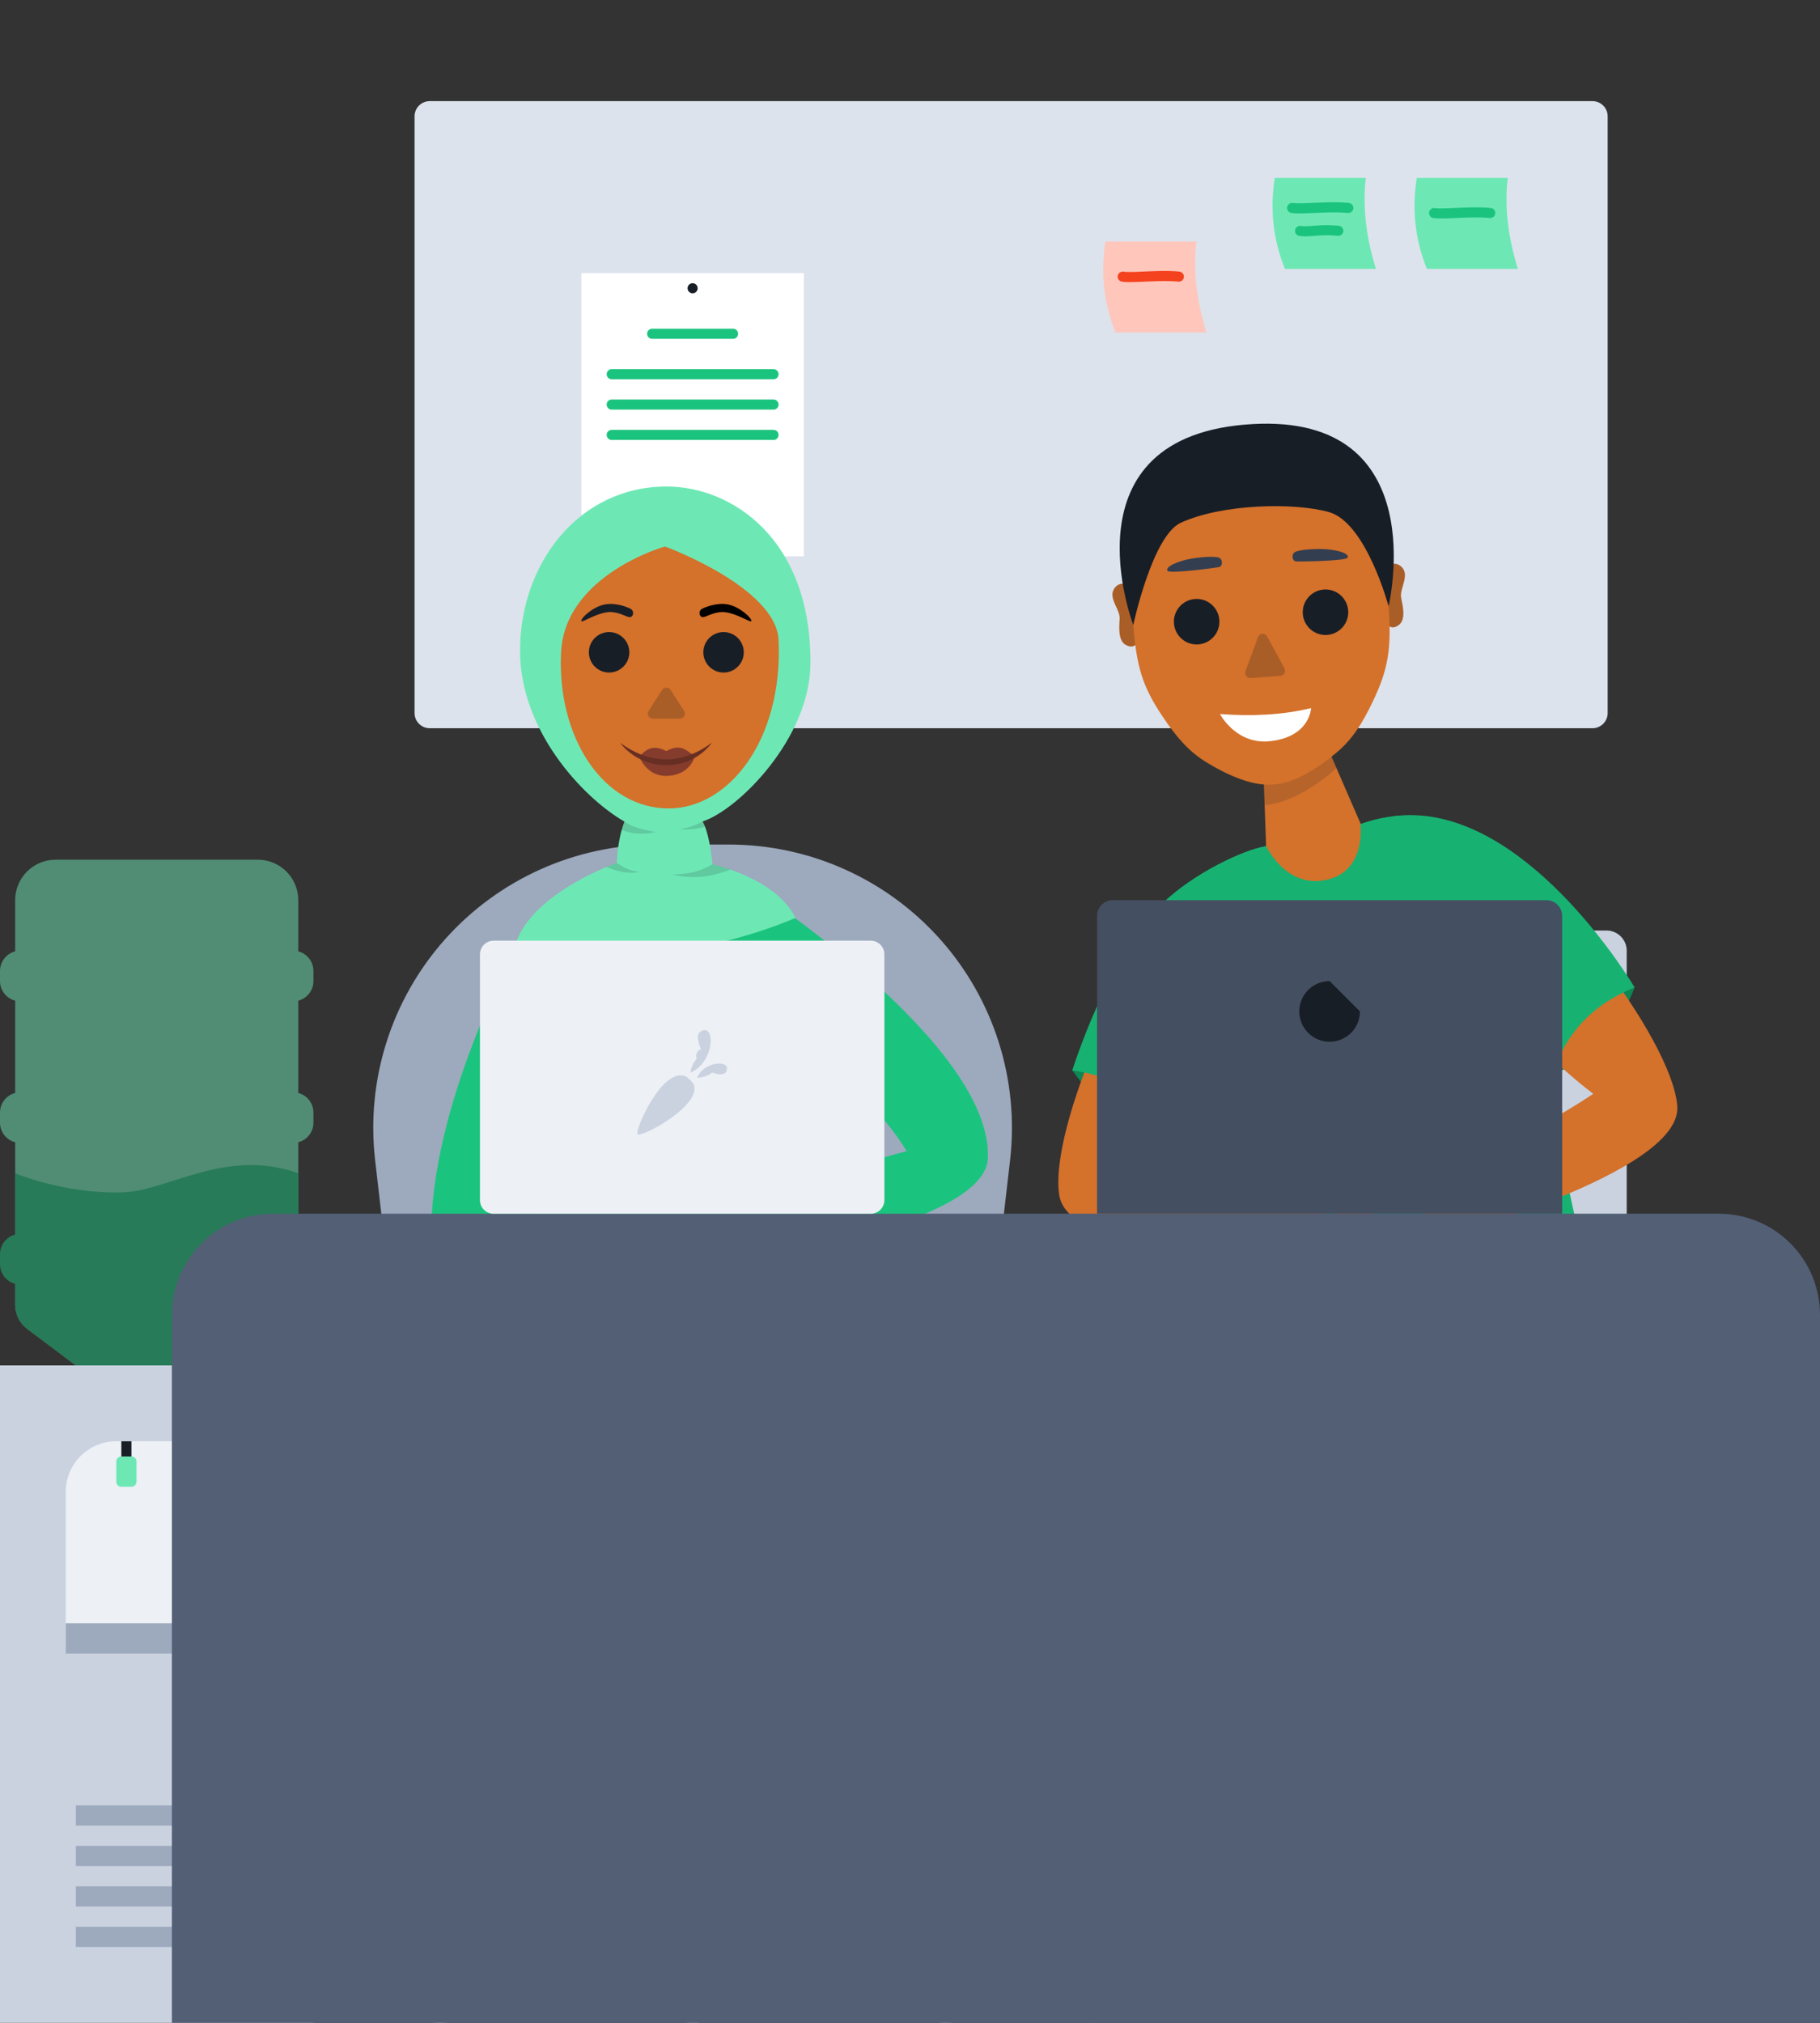 <?xml version="1.0" encoding="UTF-8" standalone="no"?><!DOCTYPE svg PUBLIC "-//W3C//DTD SVG 1.1//EN" "http://www.w3.org/Graphics/SVG/1.1/DTD/svg11.dtd"><svg width="100%" height="100%" viewBox="0 0 360 400" version="1.1" xmlns="http://www.w3.org/2000/svg" xmlns:xlink="http://www.w3.org/1999/xlink" xml:space="preserve" style="fill-rule:evenodd;clip-rule:evenodd;stroke-linejoin:round;stroke-miterlimit:1.414;"><rect x="0" y="0" width="360" height="400" fill="#333333" stroke="none"/><rect id="company-internal" x="0" y="0" width="360" height="400" style="fill:none;"/><clipPath id="_clip1"><rect x="0" y="0" width="360" height="400"/></clipPath><g clip-path="url(#_clip1)"><g id="board"><path d="M318,23c0,-1.656 -1.344,-3 -3,-3l-230,0c-1.656,0 -3,1.344 -3,3l0,118c0,1.656 1.344,3 3,3l230,0c1.656,0 3,-1.344 3,-3l0,-118Z" style="fill:#dde3ed;"/><g><rect x="115" y="54" width="44" height="56" style="fill:#fff;"/><circle cx="137" cy="57" r="1" style="fill:#181e26;"/><path d="M153.112,85.006l0.11,0.019l0.108,0.031l0.104,0.043l0.098,0.054l0.091,0.065l0.084,0.075l0.075,0.084l0.065,0.091l0.054,0.098l0.043,0.104l0.031,0.107l0.019,0.111l0.006,0.112l-0.006,0.112l-0.019,0.111l-0.031,0.107l-0.043,0.104l-0.054,0.098l-0.065,0.091l-0.075,0.084l-0.084,0.075l-0.091,0.065l-0.098,0.054l-0.104,0.043l-0.108,0.031l-0.11,0.019l-0.112,0.006l-32,0l-0.112,-0.006l-0.111,-0.019l-0.107,-0.031l-0.104,-0.043l-0.098,-0.054l-0.092,-0.065l-0.083,-0.075l-0.075,-0.084l-0.065,-0.091l-0.054,-0.098l-0.043,-0.104l-0.031,-0.107l-0.019,-0.111l-0.006,-0.112l0.006,-0.112l0.019,-0.111l0.031,-0.107l0.043,-0.104l0.054,-0.098l0.065,-0.091l0.075,-0.084l0.083,-0.075l0.092,-0.065l0.098,-0.054l0.104,-0.043l0.107,-0.031l0.111,-0.019l0.112,-0.006l32,0l0.112,0.006Z" style="fill:#1bc47e;"/><path d="M153.112,79.006l0.11,0.019l0.108,0.031l0.104,0.043l0.098,0.054l0.091,0.065l0.084,0.075l0.075,0.084l0.065,0.091l0.054,0.098l0.043,0.104l0.031,0.107l0.019,0.111l0.006,0.112l-0.006,0.112l-0.019,0.111l-0.031,0.107l-0.043,0.104l-0.054,0.098l-0.065,0.091l-0.075,0.084l-0.084,0.075l-0.091,0.065l-0.098,0.054l-0.104,0.043l-0.108,0.031l-0.11,0.019l-0.112,0.006l-32,0l-0.112,-0.006l-0.111,-0.019l-0.107,-0.031l-0.104,-0.043l-0.098,-0.054l-0.092,-0.065l-0.083,-0.075l-0.075,-0.084l-0.065,-0.091l-0.054,-0.098l-0.043,-0.104l-0.031,-0.107l-0.019,-0.111l-0.006,-0.112l0.006,-0.112l0.019,-0.111l0.031,-0.107l0.043,-0.104l0.054,-0.098l0.065,-0.091l0.075,-0.084l0.083,-0.075l0.092,-0.065l0.098,-0.054l0.104,-0.043l0.107,-0.031l0.111,-0.019l0.112,-0.006l32,0l0.112,0.006Z" style="fill:#1bc47e;"/><path d="M153.112,73.006l0.11,0.019l0.108,0.031l0.104,0.043l0.098,0.054l0.091,0.065l0.084,0.075l0.075,0.084l0.065,0.091l0.054,0.098l0.043,0.104l0.031,0.107l0.019,0.111l0.006,0.112l-0.006,0.112l-0.019,0.111l-0.031,0.107l-0.043,0.104l-0.054,0.098l-0.065,0.091l-0.075,0.084l-0.084,0.075l-0.091,0.065l-0.098,0.054l-0.104,0.043l-0.108,0.031l-0.11,0.019l-0.112,0.006l-32,0l-0.112,-0.006l-0.111,-0.019l-0.107,-0.031l-0.104,-0.043l-0.098,-0.054l-0.092,-0.065l-0.083,-0.075l-0.075,-0.084l-0.065,-0.091l-0.054,-0.098l-0.043,-0.104l-0.031,-0.107l-0.019,-0.111l-0.006,-0.112l0.006,-0.112l0.019,-0.111l0.031,-0.107l0.043,-0.104l0.054,-0.098l0.065,-0.091l0.075,-0.084l0.083,-0.075l0.092,-0.065l0.098,-0.054l0.104,-0.043l0.107,-0.031l0.111,-0.019l0.112,-0.006l32,0l0.112,0.006Z" style="fill:#1bc47e;"/><path d="M145.078,65.003l0.078,0.009l0.077,0.016l0.076,0.021l0.074,0.027l0.071,0.033l0.068,0.038l0.066,0.044l0.061,0.049l0.058,0.053l0.053,0.058l0.049,0.061l0.044,0.065l0.038,0.069l0.033,0.071l0.027,0.074l0.021,0.076l0.016,0.077l0.009,0.078l0.003,0.078l-0.003,0.078l-0.009,0.078l-0.016,0.077l-0.021,0.076l-0.027,0.074l-0.033,0.071l-0.038,0.068l-0.044,0.066l-0.049,0.061l-0.053,0.058l-0.058,0.053l-0.061,0.049l-0.066,0.044l-0.068,0.038l-0.071,0.033l-0.074,0.027l-0.076,0.021l-0.077,0.016l-0.078,0.009l-0.078,0.003l-16,0l-0.079,-0.003l-0.078,-0.009l-0.077,-0.016l-0.075,-0.021l-0.074,-0.027l-0.071,-0.033l-0.069,-0.038l-0.065,-0.044l-0.062,-0.049l-0.057,-0.053l-0.053,-0.058l-0.049,-0.061l-0.044,-0.066l-0.038,-0.068l-0.033,-0.071l-0.027,-0.074l-0.021,-0.076l-0.016,-0.077l-0.009,-0.078l-0.003,-0.078l0.003,-0.078l0.009,-0.078l0.016,-0.077l0.021,-0.076l0.027,-0.074l0.033,-0.071l0.038,-0.069l0.044,-0.065l0.049,-0.061l0.053,-0.058l0.057,-0.053l0.062,-0.049l0.065,-0.044l0.069,-0.038l0.071,-0.033l0.074,-0.027l0.075,-0.021l0.077,-0.016l0.078,-0.009l0.079,-0.003l16,0l0.078,0.003Z" style="fill:#1bc47e;"/></g><g><path d="M298.237,35.172l-18,0c-0.991,6.261 -0.331,12.262 2,18l18,0c-1.885,-6.089 -2.682,-12.099 -2,-18Z" style="fill:#6de8b5;"/><path d="M292.128,41l0.203,0.001l0.203,0.002l0.202,0.003l0.201,0.004l0.2,0.006l0.199,0.007l0.197,0.007l0.196,0.01l0.195,0.01l0.193,0.013l0.192,0.013l0.19,0.015l0.188,0.017l0.181,0.018l0.065,0.009l0.064,0.012l0.063,0.017l0.062,0.022l0.06,0.025l0.059,0.029l0.057,0.032l0.054,0.037l0.052,0.04l0.049,0.043l0.046,0.046l0.043,0.049l0.04,0.052l0.037,0.055l0.032,0.056l0.029,0.059l0.025,0.061l0.021,0.062l0.017,0.063l0.013,0.064l0.008,0.065l0.004,0.065l0,0.066l-0.004,0.065l-0.009,0.065l-0.012,0.064l-0.017,0.063l-0.022,0.062l-0.025,0.061l-0.029,0.058l-0.032,0.057l-0.037,0.054l-0.04,0.052l-0.043,0.049l-0.046,0.047l-0.049,0.043l-0.052,0.039l-0.055,0.037l-0.056,0.032l-0.059,0.029l-0.061,0.025l-0.062,0.021l-0.063,0.017l-0.064,0.013l-0.065,0.008l-0.065,0.005l-0.066,0l-0.065,-0.005l-0.171,-0.017l-0.169,-0.015l-0.171,-0.014l-0.175,-0.012l-0.177,-0.011l-0.18,-0.01l-0.181,-0.008l-0.184,-0.008l-0.186,-0.006l-0.188,-0.005l-0.19,-0.004l-0.191,-0.003l-0.192,-0.002l-0.194,-0.001l-0.195,-0.001l-0.196,0.001l-0.197,0.001l-0.197,0.003l-0.397,0.006l-0.399,0.009l-0.399,0.012l-0.398,0.013l-0.396,0.014l-0.394,0.016l-0.391,0.016l-0.766,0.033l-0.739,0.031l-0.358,0.014l-0.348,0.012l-0.338,0.011l-0.328,0.007l-0.314,0.005l-0.155,0.002l-0.15,0l-0.148,0l-0.143,-0.002l-0.141,-0.002l-0.138,-0.004l-0.134,-0.004l-0.13,-0.006l-0.128,-0.008l-0.124,-0.009l-0.122,-0.011l-0.119,-0.012l-0.116,-0.015l-0.101,-0.015l-0.064,-0.011l-0.064,-0.016l-0.062,-0.02l-0.061,-0.024l-0.059,-0.028l-0.057,-0.032l-0.055,-0.035l-0.053,-0.039l-0.05,-0.043l-0.047,-0.045l-0.044,-0.049l-0.04,-0.051l-0.038,-0.054l-0.033,-0.056l-0.03,-0.058l-0.026,-0.06l-0.022,-0.062l-0.018,-0.063l-0.014,-0.064l-0.01,-0.064l-0.005,-0.066l-0.001,-0.065l0.003,-0.065l0.007,-0.065l0.012,-0.065l0.016,-0.063l0.02,-0.063l0.024,-0.06l0.028,-0.06l0.032,-0.057l0.035,-0.055l0.039,-0.052l0.043,-0.05l0.045,-0.047l0.049,-0.044l0.051,-0.041l0.054,-0.037l0.056,-0.034l0.058,-0.03l0.06,-0.026l0.062,-0.022l0.062,-0.018l0.064,-0.014l0.065,-0.009l0.065,-0.006l0.066,-0.001l0.065,0.004l0.065,0.007l0.079,0.012l0.075,0.009l0.081,0.009l0.089,0.007l0.096,0.007l0.101,0.006l0.109,0.005l0.114,0.004l0.119,0.004l0.124,0.002l0.129,0.001l0.135,0l0.138,0l0.142,-0.001l0.299,-0.005l0.313,-0.008l0.327,-0.01l0.34,-0.012l0.352,-0.013l0.734,-0.031l0.767,-0.033l0.394,-0.017l0.399,-0.015l0.403,-0.015l0.406,-0.013l0.409,-0.012l0.41,-0.009l0.41,-0.007l0.205,-0.002l0.205,-0.002l0.205,-0.001l0.204,0.001Z" style="fill:#1bc47e;"/></g><g><path d="M236.647,47.751l-18,0c-0.991,6.262 -0.331,12.263 2,18l18,0c-1.885,-6.089 -2.681,-12.098 -2,-18Z" style="fill:#ffc7bc;"/><path d="M230.538,53.579l0.203,0.001l0.203,0.002l0.202,0.004l0.201,0.004l0.2,0.005l0.199,0.007l0.198,0.008l0.196,0.009l0.195,0.011l0.193,0.012l0.191,0.014l0.19,0.015l0.188,0.017l0.181,0.018l0.065,0.008l0.064,0.013l0.063,0.017l0.062,0.021l0.061,0.025l0.058,0.029l0.057,0.033l0.054,0.036l0.052,0.04l0.049,0.043l0.047,0.047l0.043,0.049l0.039,0.052l0.037,0.054l0.032,0.057l0.029,0.059l0.025,0.06l0.021,0.062l0.017,0.064l0.013,0.064l0.008,0.065l0.005,0.065l0,0.065l-0.005,0.066l-0.008,0.065l-0.013,0.064l-0.017,0.063l-0.021,0.062l-0.025,0.06l-0.029,0.059l-0.033,0.057l-0.037,0.054l-0.039,0.052l-0.044,0.049l-0.046,0.046l-0.049,0.043l-0.052,0.04l-0.055,0.036l-0.056,0.033l-0.059,0.029l-0.06,0.025l-0.062,0.021l-0.064,0.017l-0.064,0.013l-0.065,0.008l-0.065,0.004l-0.065,0l-0.066,-0.004l-0.171,-0.017l-0.168,-0.015l-0.172,-0.014l-0.175,-0.012l-0.176,-0.011l-0.181,-0.01l-0.181,-0.009l-0.184,-0.007l-0.186,-0.007l-0.188,-0.005l-0.19,-0.004l-0.191,-0.003l-0.192,-0.002l-0.194,-0.001l-0.195,0l-0.196,0l-0.197,0.002l-0.197,0.002l-0.397,0.007l-0.398,0.009l-0.399,0.011l-0.399,0.013l-0.396,0.015l-0.394,0.015l-0.391,0.016l-0.766,0.033l-0.738,0.032l-0.358,0.014l-0.349,0.012l-0.338,0.01l-0.327,0.008l-0.315,0.005l-0.155,0.001l-0.15,0.001l-0.147,-0.001l-0.144,-0.001l-0.141,-0.002l-0.137,-0.004l-0.135,-0.005l-0.13,-0.006l-0.127,-0.007l-0.125,-0.009l-0.122,-0.011l-0.118,-0.013l-0.117,-0.014l-0.101,-0.015l-0.064,-0.012l-0.064,-0.016l-0.062,-0.02l-0.061,-0.024l-0.059,-0.028l-0.057,-0.031l-0.055,-0.036l-0.053,-0.039l-0.05,-0.042l-0.047,-0.046l-0.044,-0.048l-0.04,-0.051l-0.037,-0.054l-0.034,-0.056l-0.03,-0.059l-0.026,-0.06l-0.022,-0.061l-0.018,-0.063l-0.014,-0.064l-0.01,-0.065l-0.005,-0.065l-0.001,-0.065l0.003,-0.066l0.008,-0.065l0.011,-0.064l0.016,-0.064l0.02,-0.062l0.024,-0.061l0.028,-0.059l0.032,-0.057l0.036,-0.055l0.038,-0.053l0.043,-0.05l0.045,-0.047l0.049,-0.044l0.051,-0.04l0.054,-0.038l0.056,-0.033l0.058,-0.03l0.06,-0.026l0.062,-0.022l0.063,-0.018l0.064,-0.014l0.064,-0.01l0.066,-0.005l0.065,-0.001l0.065,0.003l0.065,0.008l0.079,0.011l0.075,0.009l0.082,0.009l0.088,0.008l0.095,0.007l0.103,0.006l0.108,0.005l0.114,0.004l0.119,0.003l0.124,0.002l0.129,0.001l0.135,0.001l0.138,-0.001l0.142,-0.001l0.299,-0.005l0.313,-0.007l0.328,-0.01l0.34,-0.012l0.351,-0.014l0.734,-0.031l0.767,-0.033l0.394,-0.016l0.399,-0.016l0.403,-0.015l0.406,-0.013l0.409,-0.011l0.41,-0.01l0.41,-0.007l0.206,-0.002l0.205,-0.001l0.204,-0.001l0.204,0Z" style="fill:#f4421e;"/></g><g><path d="M270.16,35.172l-18,0c-0.99,6.261 -0.33,12.262 2,18l18,0c-1.884,-6.089 -2.681,-12.099 -2,-18Z" style="fill:#6de8b5;"/><path d="M264.052,40l0.203,0.001l0.203,0.002l0.202,0.003l0.2,0.004l0.201,0.006l0.198,0.007l0.198,0.007l0.196,0.01l0.195,0.01l0.193,0.013l0.191,0.013l0.191,0.015l0.188,0.017l0.18,0.018l0.065,0.009l0.064,0.012l0.064,0.017l0.062,0.022l0.06,0.025l0.059,0.029l0.056,0.032l0.055,0.037l0.052,0.04l0.049,0.043l0.046,0.046l0.043,0.049l0.04,0.052l0.036,0.055l0.033,0.057l0.029,0.058l0.025,0.061l0.021,0.062l0.017,0.063l0.012,0.064l0.009,0.065l0.004,0.065l0,0.066l-0.004,0.065l-0.009,0.065l-0.013,0.064l-0.017,0.063l-0.021,0.062l-0.025,0.061l-0.029,0.058l-0.033,0.057l-0.036,0.054l-0.04,0.052l-0.043,0.049l-0.047,0.047l-0.049,0.043l-0.052,0.039l-0.054,0.037l-0.057,0.032l-0.059,0.029l-0.06,0.025l-0.062,0.021l-0.063,0.017l-0.064,0.013l-0.065,0.008l-0.066,0.005l-0.065,0l-0.065,-0.005l-0.172,-0.017l-0.168,-0.015l-0.171,-0.014l-0.175,-0.012l-0.177,-0.011l-0.18,-0.01l-0.181,-0.008l-0.185,-0.008l-0.185,-0.006l-0.188,-0.005l-0.19,-0.004l-0.191,-0.003l-0.193,-0.002l-0.193,-0.001l-0.195,-0.001l-0.196,0.001l-0.197,0.001l-0.197,0.003l-0.398,0.006l-0.398,0.009l-0.399,0.012l-0.398,0.013l-0.397,0.014l-0.394,0.016l-0.389,0.016l-0.767,0.033l-0.739,0.031l-0.358,0.014l-0.348,0.012l-0.339,0.011l-0.327,0.008l-0.315,0.004l-0.154,0.002l-0.151,0l-0.147,0l-0.143,-0.002l-0.141,-0.002l-0.138,-0.004l-0.133,-0.004l-0.131,-0.006l-0.129,-0.008l-0.124,-0.009l-0.121,-0.011l-0.119,-0.012l-0.116,-0.015l-0.101,-0.015l-0.065,-0.011l-0.063,-0.016l-0.063,-0.02l-0.06,-0.024l-0.06,-0.028l-0.057,-0.032l-0.055,-0.035l-0.052,-0.039l-0.05,-0.043l-0.047,-0.045l-0.044,-0.049l-0.041,-0.051l-0.037,-0.054l-0.034,-0.056l-0.03,-0.058l-0.026,-0.06l-0.022,-0.062l-0.018,-0.063l-0.014,-0.064l-0.009,-0.064l-0.006,-0.066l-0.001,-0.065l0.004,-0.065l0.007,-0.065l0.012,-0.065l0.016,-0.063l0.02,-0.063l0.024,-0.06l0.028,-0.06l0.031,-0.057l0.036,-0.055l0.039,-0.052l0.042,-0.05l0.046,-0.047l0.048,-0.044l0.051,-0.041l0.054,-0.037l0.056,-0.034l0.058,-0.03l0.061,-0.026l0.061,-0.022l0.063,-0.018l0.064,-0.014l0.065,-0.009l0.065,-0.006l0.065,-0.001l0.066,0.004l0.065,0.007l0.078,0.012l0.075,0.009l0.081,0.009l0.09,0.007l0.095,0.007l0.102,0.006l0.109,0.005l0.114,0.004l0.118,0.004l0.125,0.002l0.129,0.001l0.134,0l0.138,0l0.142,-0.001l0.3,-0.005l0.313,-0.008l0.327,-0.01l0.34,-0.012l0.351,-0.013l0.735,-0.031l0.767,-0.033l0.394,-0.017l0.398,-0.015l0.403,-0.015l0.407,-0.013l0.409,-0.012l0.41,-0.009l0.41,-0.007l0.205,-0.002l0.205,-0.002l0.205,-0.001l0.204,0.001Z" style="fill:#1bc47e;"/><path d="M262.662,44.525l0.152,0.002l0.155,0.003l0.157,0.004l0.159,0.005l0.161,0.007l0.164,0.008l0.166,0.009l0.168,0.01l0.171,0.013l0.174,0.013l0.174,0.015l0.18,0.017l0.177,0.018l0.054,0.007l0.053,0.009l0.053,0.013l0.052,0.016l0.051,0.018l0.05,0.021l0.048,0.024l0.048,0.026l0.045,0.029l0.045,0.031l0.042,0.034l0.041,0.036l0.038,0.038l0.037,0.04l0.034,0.042l0.032,0.044l0.029,0.045l0.027,0.047l0.025,0.048l0.022,0.05l0.019,0.051l0.016,0.051l0.013,0.053l0.011,0.053l0.008,0.053l0.004,0.054l0.002,0.054l-0.001,0.055l-0.004,0.054l-0.007,0.053l-0.01,0.054l-0.012,0.052l-0.016,0.052l-0.018,0.051l-0.021,0.05l-0.024,0.049l-0.026,0.047l-0.029,0.046l-0.031,0.044l-0.034,0.043l-0.036,0.04l-0.038,0.039l-0.04,0.036l-0.042,0.034l-0.044,0.032l-0.045,0.03l-0.047,0.027l-0.048,0.024l-0.05,0.022l-0.051,0.019l-0.051,0.016l-0.053,0.014l-0.053,0.01l-0.054,0.008l-0.053,0.005l-0.055,0.002l-0.054,-0.001l-0.054,-0.004l-0.168,-0.018l-0.164,-0.015l-0.161,-0.014l-0.159,-0.012l-0.155,-0.011l-0.153,-0.009l-0.152,-0.009l-0.149,-0.007l-0.147,-0.006l-0.145,-0.005l-0.142,-0.004l-0.141,-0.003l-0.139,-0.001l-0.137,-0.001l-0.135,0l-0.133,0.001l-0.131,0.001l-0.129,0.003l-0.127,0.003l-0.126,0.004l-0.249,0.009l-0.242,0.012l-0.235,0.013l-0.232,0.015l-0.226,0.016l-0.222,0.016l-0.434,0.035l-0.421,0.032l-0.208,0.015l-0.205,0.013l-0.205,0.011l-0.202,0.009l-0.103,0.004l-0.102,0.002l-0.101,0.002l-0.103,0.001l-0.101,-0.001l-0.101,-0.001l-0.103,-0.002l-0.102,-0.004l-0.102,-0.005l-0.102,-0.006l-0.103,-0.008l-0.103,-0.009l-0.103,-0.011l-0.104,-0.012l-0.102,-0.014l-0.095,-0.015l-0.053,-0.009l-0.053,-0.013l-0.052,-0.015l-0.051,-0.018l-0.05,-0.021l-0.049,-0.023l-0.047,-0.026l-0.046,-0.029l-0.045,-0.031l-0.042,-0.033l-0.041,-0.036l-0.039,-0.038l-0.036,-0.039l-0.035,-0.042l-0.032,-0.044l-0.03,-0.045l-0.027,-0.047l-0.025,-0.048l-0.022,-0.049l-0.019,-0.051l-0.017,-0.052l-0.013,-0.052l-0.011,-0.053l-0.008,-0.054l-0.005,-0.054l-0.003,-0.054l0.001,-0.054l0.004,-0.054l0.007,-0.054l0.009,-0.053l0.012,-0.053l0.016,-0.052l0.018,-0.051l0.021,-0.05l0.023,-0.049l0.026,-0.047l0.029,-0.046l0.031,-0.044l0.033,-0.043l0.036,-0.041l0.037,-0.039l0.04,-0.036l0.042,-0.035l0.044,-0.032l0.045,-0.03l0.047,-0.027l0.048,-0.025l0.049,-0.022l0.051,-0.019l0.052,-0.016l0.052,-0.014l0.053,-0.011l0.054,-0.008l0.053,-0.005l0.055,-0.002l0.054,0l0.054,0.004l0.054,0.007l0.08,0.012l0.073,0.01l0.072,0.008l0.072,0.008l0.074,0.007l0.075,0.005l0.077,0.005l0.076,0.004l0.077,0.002l0.079,0.002l0.082,0.001l0.081,0.001l0.082,-0.001l0.085,-0.002l0.084,-0.002l0.086,-0.002l0.18,-0.008l0.183,-0.01l0.19,-0.012l0.195,-0.014l0.413,-0.032l0.437,-0.035l0.231,-0.017l0.236,-0.017l0.245,-0.016l0.252,-0.014l0.26,-0.012l0.267,-0.01l0.138,-0.004l0.139,-0.004l0.142,-0.003l0.143,-0.001l0.145,-0.001l0.148,0l0.15,0.001Z" style="fill:#1bc47e;"/></g></g><g><path d="M202,299c0,-0.53 -0.211,-1.039 -0.586,-1.414c-0.375,-0.375 -0.884,-0.586 -1.414,-0.586c-15.092,0 -110.908,0 -126,0c-0.53,0 -1.039,0.211 -1.414,0.586c-0.375,0.375 -0.586,0.884 -0.586,1.414c0,1.951 0,5.048 0,8c0,4.418 3.582,8 8,8c23.267,0 90.733,0 114,0c4.418,0 8,-3.582 8,-8c0,-2.952 0,-6.049 0,-8Z" style="fill:#333e50;"/><path d="M199.798,229.419c1.83,-15.865 -3.2,-31.756 -13.825,-43.678c-10.626,-11.923 -25.836,-18.741 -41.806,-18.741c-4.763,0 -9.571,0 -14.334,0c-15.97,0 -31.18,6.818 -41.806,18.741c-10.625,11.922 -15.655,27.813 -13.825,43.678c3.847,33.337 7.798,67.581 7.798,67.581l110,0c0,0 3.951,-34.244 7.798,-67.581Z" style="fill:#9da9bd;"/><circle cx="87" cy="390" r="10" style="fill:#cad2e0;"/><circle cx="187" cy="390" r="10" style="fill:#cad2e0;"/><circle cx="137" cy="390" r="10" style="fill:#cad2e0;"/><rect x="131" y="315" width="12" height="53" style="fill:#9da9bd;"/><path d="M187,371c0,-1.657 -1.343,-3 -3,-3c-14.729,0 -79.271,0 -94,0c-1.657,0 -3,1.343 -3,3c0,3.554 0,9 0,9l100,0c0,0 0,-5.446 0,-9Z" style="fill:#9da9bd;"/></g><g><rect x="219.737" y="295.5" width="10.181" height="3" style="fill:#cad2e0;"/><rect x="319.737" y="295.5" width="10.181" height="3" style="fill:#cad2e0;"/><path d="M321.766,188c0,-2.209 -1.791,-4 -4,-4c-15.381,0 -70.619,0 -86,0c-2.209,0 -4,1.791 -4,4c0,19.538 0,104 0,104l94,0c0,0 0,-84.462 0,-104Z" style="fill:#cad2e0;"/><path d="M315.766,388c0,3.314 -2.686,6 -6,6c-15.309,0 -55.691,0 -71,0c-3.314,0 -6,-2.686 -6,-6c0,-20.426 0,-86 0,-86l6,0c0,0 0,75.405 0,85c0,0.552 0.448,1 1,1c7.965,0 61.034,0 69,0c0.552,0 1,-0.448 1,-1c0,-9.595 0,-85 0,-85l6,0c0,0 0,65.574 0,86Z" style="fill:#cad2e0;"/><path d="M224.766,295c0,-0.796 0.316,-1.559 0.879,-2.121c0.562,-0.563 1.325,-0.879 2.121,-0.879c14.729,0 79.271,0 94,0c0.796,0 1.559,0.316 2.121,0.879c0.563,0.562 0.879,1.325 0.879,2.121c0,1.265 0,2.735 0,4c0,0.796 -0.316,1.559 -0.879,2.121c-0.562,0.563 -1.325,0.879 -2.121,0.879c-14.729,0 -79.271,0 -94,0c-0.796,0 -1.559,-0.316 -2.121,-0.879c-0.563,-0.562 -0.879,-1.325 -0.879,-2.121c0,-1.265 0,-2.735 0,-4Z" style="fill:#525f75;"/><path d="M215.766,274c3.314,0 6,2.686 6,6c0,21.245 0,92.755 0,114c0,3.314 -2.686,6 -6,6c0,0 0,0 0,0c-3.314,0 -6,-2.686 -6,-6c0,-21.245 0,-92.755 0,-114c0,-3.314 2.686,-6 6,-6c0,0 0,0 0,0Z" style="fill:#525f75;"/><path d="M333.766,274c3.314,0 6,2.686 6,6c0,21.245 0,92.755 0,114c0,3.314 -2.686,6 -6,6c0,0 0,0 0,0c-3.314,0 -6,-2.686 -6,-6c0,-21.245 0,-92.755 0,-114c0,-3.314 2.686,-6 6,-6c0,0 0,0 0,0Z" style="fill:#525f75;"/></g><g><g id="bottom"><path d="M305.383,269.244l1,22.695l-63.541,0l1,-22.707l61.541,0.012Z" style="fill:#333e50;"/><g><path d="M268.59,384l-20,0c0,0 0,1 0,2c0,0.53 0.211,1.039 0.586,1.414c0.375,0.375 0.884,0.586 1.414,0.586c3.832,0 12.168,0 16,0c0.53,0 1.039,-0.211 1.414,-0.586c0.375,-0.375 0.586,-0.884 0.586,-1.414c0,-1 0,-2 0,-2Z" style="fill:#edf0f5;"/><path d="M265.59,379l-14,0l-3,5c6.979,1.333 13.61,1.181 20,0l-3,-5Z" style="fill:#20d98c;"/><rect x="251.59" y="371" width="14" height="8" style="fill:#20d98c;"/><path d="M261.954,379.501l0.035,0.003l0.036,0.006l0.034,0.008l0.034,0.011l0.033,0.013l0.033,0.016l0.03,0.018l0.03,0.02l0.028,0.022l0.027,0.024l0.024,0.025l0.023,0.028l0.021,0.029l0.018,0.03l0.017,0.032l0.014,0.033l0.012,0.034l0.009,0.034l0.007,0.035l0.004,0.036l0.002,0.035l-0.001,0.036l-0.003,0.035l-0.006,0.036l-0.009,0.034l-0.01,0.034l-0.014,0.034l-0.015,0.032l-0.018,0.031l-0.02,0.029l-0.022,0.028l-0.024,0.027l-0.026,0.024l-0.027,0.023l-0.029,0.021l-0.031,0.019l-0.031,0.016l-0.033,0.014l-0.09,0.035l-0.095,0.035l-0.096,0.034l-0.096,0.033l-0.097,0.031l-0.099,0.031l-0.099,0.029l-0.1,0.028l-0.101,0.027l-0.101,0.026l-0.102,0.024l-0.104,0.024l-0.104,0.022l-0.104,0.022l-0.106,0.02l-0.106,0.018l-0.106,0.018l-0.107,0.017l-0.107,0.015l-0.109,0.015l-0.108,0.013l-0.11,0.012l-0.11,0.011l-0.109,0.01l-0.111,0.009l-0.111,0.007l-0.111,0.007l-0.112,0.005l-0.112,0.004l-0.112,0.003l-0.112,0.002l-0.113,0.001l-0.113,0l-0.113,-0.002l-0.113,-0.003l-0.113,-0.003l-0.114,-0.005l-0.114,-0.006l-0.113,-0.007l-0.114,-0.009l-0.112,-0.009l-0.114,-0.011l-0.114,-0.011l-0.113,-0.013l-0.113,-0.014l-0.113,-0.015l-0.114,-0.017l-0.113,-0.017l-0.112,-0.019l-0.112,-0.02l-0.112,-0.021l-0.112,-0.022l-0.112,-0.023l-0.111,-0.025l-0.11,-0.025l-0.11,-0.027l-0.111,-0.028l-0.109,-0.03l-0.109,-0.03l-0.108,-0.031l-0.108,-0.033l-0.108,-0.034l-0.107,-0.036l-0.103,-0.035l-0.033,-0.013l-0.033,-0.016l-0.031,-0.017l-0.03,-0.02l-0.028,-0.021l-0.027,-0.024l-0.025,-0.026l-0.023,-0.027l-0.021,-0.029l-0.019,-0.03l-0.017,-0.031l-0.014,-0.033l-0.012,-0.034l-0.01,-0.034l-0.007,-0.035l-0.005,-0.035l-0.002,-0.036l0.001,-0.036l0.003,-0.035l0.005,-0.035l0.008,-0.035l0.01,-0.034l0.013,-0.034l0.015,-0.032l0.018,-0.031l0.02,-0.03l0.021,-0.028l0.024,-0.027l0.025,-0.025l0.028,-0.023l0.029,-0.021l0.03,-0.019l0.031,-0.017l0.033,-0.014l0.034,-0.012l0.034,-0.01l0.035,-0.007l0.035,-0.005l0.036,-0.002l0.036,0l0.035,0.003l0.035,0.006l0.035,0.008l0.034,0.01l0.097,0.034l0.096,0.031l0.095,0.031l0.097,0.029l0.098,0.028l0.098,0.028l0.098,0.026l0.099,0.025l0.1,0.025l0.1,0.023l0.1,0.022l0.102,0.021l0.101,0.02l0.101,0.019l0.103,0.018l0.102,0.017l0.103,0.016l0.103,0.015l0.103,0.014l0.102,0.013l0.104,0.011l0.103,0.011l0.104,0.01l0.103,0.008l0.104,0.008l0.104,0.006l0.103,0.006l0.104,0.004l0.104,0.004l0.103,0.002l0.103,0.002l0.102,0l0.102,-0.001l0.103,-0.002l0.102,-0.002l0.102,-0.004l0.101,-0.005l0.101,-0.006l0.101,-0.007l0.1,-0.008l0.1,-0.009l0.099,-0.01l0.098,-0.01l0.098,-0.012l0.098,-0.013l0.096,-0.014l0.096,-0.015l0.095,-0.016l0.096,-0.017l0.093,-0.018l0.093,-0.019l0.092,-0.019l0.092,-0.021l0.09,-0.022l0.089,-0.023l0.089,-0.023l0.087,-0.025l0.088,-0.025l0.084,-0.027l0.085,-0.027l0.084,-0.029l0.081,-0.029l0.081,-0.03l0.084,-0.032l0.034,-0.012l0.034,-0.009l0.035,-0.007l0.035,-0.004l0.036,-0.002l0.036,0.001Z" style="fill:#0e8754;"/><path d="M261.954,377.501l0.035,0.003l0.036,0.006l0.034,0.008l0.034,0.011l0.033,0.013l0.033,0.016l0.03,0.018l0.03,0.02l0.028,0.022l0.027,0.024l0.024,0.025l0.023,0.028l0.021,0.029l0.018,0.03l0.017,0.032l0.014,0.033l0.012,0.034l0.009,0.034l0.007,0.035l0.004,0.036l0.002,0.035l-0.001,0.036l-0.003,0.035l-0.006,0.036l-0.009,0.034l-0.01,0.034l-0.014,0.034l-0.015,0.032l-0.018,0.031l-0.02,0.029l-0.022,0.028l-0.024,0.027l-0.026,0.024l-0.027,0.023l-0.029,0.021l-0.031,0.019l-0.031,0.016l-0.033,0.014l-0.09,0.035l-0.095,0.035l-0.096,0.034l-0.096,0.033l-0.097,0.031l-0.099,0.031l-0.099,0.029l-0.1,0.028l-0.101,0.027l-0.101,0.026l-0.102,0.025l-0.104,0.023l-0.104,0.022l-0.104,0.022l-0.106,0.02l-0.106,0.018l-0.105,0.018l-0.108,0.017l-0.108,0.015l-0.108,0.015l-0.108,0.013l-0.11,0.012l-0.11,0.011l-0.109,0.01l-0.111,0.009l-0.111,0.007l-0.111,0.007l-0.112,0.005l-0.112,0.004l-0.112,0.003l-0.112,0.002l-0.113,0.001l-0.113,0l-0.113,-0.002l-0.113,-0.003l-0.113,-0.003l-0.114,-0.005l-0.113,-0.006l-0.114,-0.007l-0.114,-0.009l-0.112,-0.009l-0.114,-0.011l-0.114,-0.011l-0.113,-0.013l-0.113,-0.014l-0.113,-0.015l-0.114,-0.017l-0.113,-0.017l-0.112,-0.019l-0.112,-0.02l-0.112,-0.021l-0.112,-0.022l-0.112,-0.023l-0.111,-0.025l-0.11,-0.025l-0.11,-0.027l-0.111,-0.028l-0.109,-0.03l-0.109,-0.03l-0.108,-0.031l-0.108,-0.033l-0.108,-0.034l-0.107,-0.036l-0.103,-0.035l-0.033,-0.013l-0.033,-0.016l-0.031,-0.017l-0.03,-0.02l-0.028,-0.021l-0.027,-0.024l-0.025,-0.026l-0.023,-0.027l-0.021,-0.029l-0.019,-0.03l-0.017,-0.031l-0.014,-0.033l-0.012,-0.034l-0.01,-0.034l-0.007,-0.035l-0.005,-0.035l-0.002,-0.036l0.001,-0.036l0.003,-0.035l0.005,-0.035l0.008,-0.035l0.01,-0.034l0.013,-0.034l0.015,-0.032l0.018,-0.031l0.02,-0.03l0.021,-0.028l0.024,-0.027l0.025,-0.025l0.028,-0.023l0.029,-0.021l0.03,-0.019l0.031,-0.017l0.033,-0.014l0.034,-0.012l0.034,-0.01l0.035,-0.007l0.035,-0.005l0.036,-0.002l0.036,0l0.035,0.003l0.035,0.006l0.035,0.008l0.034,0.01l0.097,0.034l0.096,0.031l0.095,0.031l0.097,0.029l0.098,0.028l0.098,0.028l0.098,0.026l0.099,0.025l0.1,0.025l0.1,0.023l0.1,0.022l0.102,0.021l0.101,0.02l0.101,0.019l0.103,0.018l0.102,0.017l0.103,0.016l0.103,0.015l0.103,0.014l0.102,0.013l0.104,0.011l0.104,0.011l0.103,0.01l0.103,0.008l0.104,0.008l0.103,0.006l0.104,0.006l0.104,0.004l0.104,0.004l0.103,0.002l0.103,0.002l0.102,0l0.102,-0.001l0.103,-0.002l0.102,-0.002l0.102,-0.004l0.101,-0.005l0.101,-0.006l0.101,-0.007l0.1,-0.008l0.1,-0.009l0.099,-0.01l0.098,-0.01l0.098,-0.012l0.098,-0.013l0.096,-0.014l0.096,-0.015l0.095,-0.016l0.096,-0.017l0.093,-0.018l0.093,-0.019l0.093,-0.019l0.091,-0.021l0.089,-0.022l0.09,-0.023l0.089,-0.023l0.087,-0.025l0.088,-0.025l0.084,-0.027l0.085,-0.027l0.084,-0.029l0.081,-0.029l0.081,-0.03l0.084,-0.032l0.034,-0.012l0.034,-0.009l0.035,-0.007l0.035,-0.004l0.036,-0.002l0.036,0.001Z" style="fill:#0e8754;"/><path d="M261.955,375.501l0.035,0.003l0.035,0.006l0.035,0.009l0.034,0.011l0.033,0.013l0.032,0.015l0.031,0.018l0.03,0.02l0.028,0.022l0.026,0.024l0.025,0.026l0.023,0.028l0.02,0.029l0.019,0.03l0.016,0.032l0.014,0.033l0.012,0.034l0.009,0.034l0.007,0.035l0.004,0.036l0.002,0.035l-0.001,0.036l-0.003,0.035l-0.006,0.036l-0.009,0.034l-0.011,0.034l-0.013,0.033l-0.016,0.033l-0.017,0.03l-0.02,0.03l-0.023,0.028l-0.024,0.026l-0.025,0.025l-0.028,0.023l-0.029,0.021l-0.03,0.018l-0.032,0.016l-0.033,0.014l-0.09,0.035l-0.094,0.035l-0.095,0.034l-0.097,0.033l-0.098,0.032l-0.098,0.03l-0.099,0.029l-0.1,0.028l-0.101,0.027l-0.101,0.026l-0.102,0.025l-0.104,0.023l-0.104,0.022l-0.104,0.022l-0.106,0.02l-0.106,0.018l-0.105,0.018l-0.108,0.017l-0.108,0.015l-0.108,0.015l-0.108,0.013l-0.109,0.012l-0.111,0.011l-0.109,0.01l-0.111,0.009l-0.111,0.007l-0.111,0.007l-0.112,0.005l-0.112,0.004l-0.112,0.003l-0.112,0.002l-0.113,0.001l-0.113,0l-0.113,-0.002l-0.113,-0.003l-0.113,-0.003l-0.114,-0.005l-0.113,-0.006l-0.114,-0.007l-0.114,-0.009l-0.112,-0.009l-0.114,-0.011l-0.114,-0.011l-0.113,-0.013l-0.113,-0.014l-0.113,-0.015l-0.114,-0.017l-0.113,-0.017l-0.112,-0.019l-0.112,-0.02l-0.112,-0.021l-0.112,-0.022l-0.112,-0.023l-0.111,-0.025l-0.11,-0.025l-0.11,-0.027l-0.111,-0.028l-0.109,-0.03l-0.109,-0.03l-0.108,-0.031l-0.108,-0.033l-0.108,-0.034l-0.106,-0.036l-0.103,-0.035l-0.034,-0.013l-0.032,-0.015l-0.031,-0.017l-0.03,-0.02l-0.028,-0.022l-0.027,-0.023l-0.025,-0.026l-0.023,-0.027l-0.021,-0.029l-0.019,-0.03l-0.017,-0.032l-0.015,-0.032l-0.012,-0.034l-0.01,-0.034l-0.007,-0.035l-0.005,-0.035l-0.002,-0.036l0.001,-0.036l0.002,-0.035l0.006,-0.036l0.008,-0.034l0.01,-0.034l0.013,-0.034l0.015,-0.032l0.018,-0.031l0.019,-0.03l0.022,-0.028l0.023,-0.027l0.026,-0.025l0.027,-0.023l0.029,-0.021l0.03,-0.019l0.032,-0.017l0.032,-0.015l0.034,-0.012l0.034,-0.01l0.035,-0.007l0.035,-0.005l0.036,-0.002l0.036,0.001l0.035,0.002l0.036,0.006l0.034,0.008l0.035,0.01l0.097,0.034l0.096,0.031l0.095,0.031l0.097,0.029l0.098,0.028l0.098,0.028l0.098,0.026l0.099,0.025l0.1,0.025l0.1,0.023l0.1,0.022l0.102,0.021l0.101,0.02l0.101,0.019l0.103,0.018l0.102,0.017l0.103,0.016l0.103,0.015l0.103,0.014l0.102,0.013l0.104,0.011l0.104,0.011l0.103,0.01l0.103,0.008l0.104,0.008l0.103,0.006l0.104,0.006l0.104,0.004l0.104,0.004l0.103,0.002l0.103,0.002l0.102,0l0.102,-0.001l0.103,-0.002l0.102,-0.002l0.102,-0.004l0.101,-0.005l0.101,-0.006l0.101,-0.007l0.1,-0.008l0.1,-0.009l0.099,-0.01l0.098,-0.01l0.098,-0.012l0.098,-0.013l0.096,-0.014l0.096,-0.015l0.095,-0.016l0.096,-0.017l0.093,-0.018l0.093,-0.019l0.093,-0.019l0.091,-0.021l0.089,-0.022l0.09,-0.023l0.089,-0.023l0.087,-0.025l0.088,-0.025l0.084,-0.027l0.085,-0.027l0.083,-0.028l0.082,-0.03l0.082,-0.03l0.084,-0.032l0.033,-0.012l0.035,-0.009l0.035,-0.007l0.035,-0.004l0.036,-0.002l0.036,0.001Z" style="fill:#0e8754;"/></g><path d="M270.054,289.565c0,-2.424 -1.054,-4.749 -2.929,-6.464c-1.876,-1.714 -4.419,-2.677 -7.071,-2.677c-0.494,0 -2.99,0 -3.484,0c-2.652,0 -5.195,0.963 -7.071,2.677c-1.875,1.715 -2.762,4.046 -2.929,6.464c-1.533,22.291 -0.797,61.161 2.828,86.125l18.86,0c-0.098,-13.506 1.796,-63.23 1.796,-86.125Z" style="fill:#444f61;"/><g><path d="M280.646,384l20,0c0,0 0,1 0,2c0,0.53 -0.21,1.039 -0.585,1.414c-0.375,0.375 -0.884,0.586 -1.415,0.586c-3.832,0 -12.168,0 -16,0c-0.53,0 -1.039,-0.211 -1.414,-0.586c-0.375,-0.375 -0.586,-0.884 -0.586,-1.414c0,-1 0,-2 0,-2Z" style="fill:#edf0f5;"/><path d="M283.646,379l14,0l3,5c-6.978,1.333 -13.609,1.181 -20,0l3,-5Z" style="fill:#20d98c;"/><rect x="283.646" y="371" width="14" height="8" style="fill:#20d98c;"/><path d="M287.354,379.502l0.036,0.004l0.035,0.007l0.034,0.009l0.034,0.012l0.083,0.032l0.081,0.03l0.082,0.029l0.084,0.029l0.085,0.027l0.085,0.027l0.086,0.025l0.087,0.025l0.089,0.023l0.09,0.023l0.09,0.022l0.092,0.021l0.092,0.019l0.093,0.019l0.093,0.018l0.095,0.017l0.095,0.016l0.096,0.015l0.097,0.014l0.097,0.013l0.098,0.012l0.099,0.01l0.099,0.01l0.1,0.009l0.1,0.008l0.1,0.007l0.101,0.006l0.101,0.005l0.103,0.004l0.101,0.002l0.103,0.002l0.102,0.001l0.103,0l0.103,-0.002l0.103,-0.002l0.104,-0.004l0.104,-0.004l0.102,-0.006l0.104,-0.006l0.104,-0.008l0.103,-0.008l0.104,-0.01l0.103,-0.011l0.104,-0.011l0.103,-0.013l0.103,-0.014l0.103,-0.015l0.103,-0.016l0.102,-0.017l0.102,-0.018l0.101,-0.019l0.102,-0.02l0.101,-0.021l0.101,-0.022l0.1,-0.023l0.099,-0.025l0.099,-0.025l0.099,-0.026l0.098,-0.028l0.098,-0.028l0.097,-0.029l0.095,-0.031l0.096,-0.031l0.096,-0.034l0.035,-0.01l0.034,-0.008l0.036,-0.006l0.035,-0.003l0.036,0l0.035,0.002l0.036,0.005l0.035,0.007l0.034,0.01l0.034,0.012l0.032,0.014l0.032,0.017l0.03,0.019l0.029,0.021l0.027,0.023l0.026,0.025l0.023,0.027l0.022,0.028l0.02,0.03l0.017,0.031l0.015,0.032l0.013,0.034l0.011,0.034l0.008,0.035l0.005,0.035l0.003,0.035l0,0.036l-0.002,0.036l-0.004,0.035l-0.008,0.035l-0.009,0.034l-0.012,0.034l-0.015,0.033l-0.017,0.031l-0.018,0.03l-0.022,0.029l-0.023,0.027l-0.025,0.026l-0.026,0.024l-0.029,0.021l-0.029,0.02l-0.032,0.017l-0.032,0.016l-0.033,0.013l-0.104,0.035l-0.107,0.036l-0.107,0.034l-0.108,0.033l-0.108,0.031l-0.11,0.031l-0.109,0.029l-0.11,0.028l-0.11,0.027l-0.111,0.025l-0.111,0.025l-0.111,0.023l-0.112,0.022l-0.112,0.021l-0.113,0.02l-0.112,0.019l-0.113,0.017l-0.113,0.017l-0.113,0.015l-0.114,0.014l-0.113,0.013l-0.114,0.011l-0.113,0.011l-0.113,0.009l-0.114,0.009l-0.113,0.007l-0.114,0.006l-0.113,0.005l-0.114,0.003l-0.113,0.003l-0.113,0.002l-0.113,0l-0.113,-0.001l-0.112,-0.002l-0.112,-0.003l-0.112,-0.004l-0.111,-0.005l-0.112,-0.007l-0.111,-0.007l-0.11,-0.009l-0.11,-0.01l-0.11,-0.011l-0.109,-0.012l-0.109,-0.013l-0.108,-0.015l-0.108,-0.015l-0.106,-0.017l-0.107,-0.018l-0.106,-0.018l-0.105,-0.02l-0.105,-0.022l-0.104,-0.022l-0.103,-0.024l-0.102,-0.024l-0.102,-0.026l-0.1,-0.027l-0.101,-0.028l-0.099,-0.029l-0.098,-0.031l-0.097,-0.031l-0.097,-0.033l-0.096,-0.034l-0.094,-0.035l-0.09,-0.035l-0.033,-0.014l-0.032,-0.016l-0.03,-0.019l-0.029,-0.021l-0.028,-0.023l-0.025,-0.024l-0.024,-0.027l-0.022,-0.028l-0.02,-0.029l-0.018,-0.031l-0.016,-0.032l-0.013,-0.034l-0.011,-0.034l-0.008,-0.034l-0.006,-0.036l-0.003,-0.035l-0.001,-0.036l0.002,-0.035l0.004,-0.036l0.007,-0.035l0.009,-0.034l0.012,-0.034l0.014,-0.033l0.016,-0.032l0.019,-0.03l0.021,-0.029l0.022,-0.028l0.025,-0.025l0.027,-0.024l0.028,-0.022l0.029,-0.02l0.031,-0.018l0.032,-0.016l0.033,-0.013l0.034,-0.011l0.035,-0.008l0.035,-0.006l0.036,-0.003l0.036,-0.001l0.035,0.002Z" style="fill:#0e8754;"/><path d="M287.354,377.502l0.036,0.004l0.035,0.007l0.034,0.009l0.034,0.012l0.083,0.032l0.081,0.03l0.082,0.029l0.084,0.029l0.085,0.027l0.085,0.027l0.086,0.025l0.087,0.025l0.089,0.023l0.09,0.023l0.09,0.022l0.091,0.021l0.093,0.019l0.093,0.019l0.093,0.018l0.095,0.017l0.096,0.016l0.095,0.015l0.097,0.014l0.097,0.013l0.098,0.012l0.099,0.01l0.099,0.01l0.1,0.009l0.1,0.008l0.1,0.007l0.101,0.006l0.101,0.005l0.103,0.004l0.101,0.002l0.103,0.002l0.102,0.001l0.103,0l0.103,-0.002l0.103,-0.002l0.104,-0.004l0.104,-0.004l0.103,-0.006l0.103,-0.006l0.104,-0.008l0.103,-0.008l0.104,-0.01l0.103,-0.011l0.104,-0.011l0.103,-0.013l0.103,-0.014l0.103,-0.015l0.103,-0.016l0.102,-0.017l0.102,-0.018l0.101,-0.019l0.102,-0.02l0.101,-0.021l0.101,-0.022l0.1,-0.023l0.099,-0.025l0.099,-0.025l0.099,-0.026l0.098,-0.028l0.098,-0.028l0.097,-0.029l0.095,-0.031l0.096,-0.031l0.096,-0.034l0.035,-0.01l0.034,-0.008l0.036,-0.006l0.035,-0.003l0.036,0l0.035,0.002l0.036,0.005l0.035,0.007l0.034,0.01l0.034,0.012l0.032,0.014l0.032,0.017l0.03,0.019l0.029,0.021l0.027,0.023l0.026,0.025l0.023,0.027l0.022,0.028l0.02,0.03l0.017,0.031l0.015,0.032l0.013,0.034l0.011,0.034l0.008,0.035l0.005,0.035l0.003,0.035l0,0.036l-0.002,0.036l-0.004,0.035l-0.008,0.035l-0.009,0.034l-0.012,0.034l-0.015,0.033l-0.017,0.031l-0.018,0.03l-0.022,0.029l-0.023,0.027l-0.025,0.026l-0.026,0.024l-0.029,0.021l-0.029,0.02l-0.032,0.017l-0.032,0.016l-0.033,0.013l-0.104,0.035l-0.107,0.036l-0.107,0.034l-0.108,0.033l-0.108,0.031l-0.11,0.031l-0.109,0.029l-0.11,0.028l-0.11,0.027l-0.111,0.025l-0.111,0.025l-0.111,0.023l-0.112,0.022l-0.112,0.021l-0.113,0.02l-0.112,0.019l-0.113,0.017l-0.113,0.017l-0.113,0.015l-0.114,0.014l-0.113,0.013l-0.113,0.011l-0.114,0.011l-0.113,0.009l-0.114,0.009l-0.114,0.007l-0.113,0.006l-0.113,0.005l-0.114,0.003l-0.113,0.003l-0.113,0.002l-0.113,0l-0.113,-0.001l-0.112,-0.002l-0.112,-0.003l-0.112,-0.004l-0.111,-0.005l-0.112,-0.007l-0.111,-0.007l-0.11,-0.009l-0.11,-0.01l-0.11,-0.011l-0.109,-0.012l-0.109,-0.013l-0.108,-0.015l-0.108,-0.015l-0.107,-0.017l-0.106,-0.018l-0.106,-0.018l-0.105,-0.02l-0.105,-0.022l-0.103,-0.022l-0.104,-0.023l-0.103,-0.025l-0.101,-0.026l-0.1,-0.027l-0.101,-0.028l-0.099,-0.029l-0.098,-0.031l-0.097,-0.031l-0.097,-0.033l-0.096,-0.034l-0.094,-0.035l-0.09,-0.035l-0.033,-0.014l-0.032,-0.016l-0.03,-0.019l-0.029,-0.021l-0.028,-0.023l-0.025,-0.024l-0.024,-0.027l-0.022,-0.028l-0.02,-0.029l-0.018,-0.031l-0.016,-0.032l-0.013,-0.034l-0.011,-0.034l-0.008,-0.034l-0.006,-0.036l-0.003,-0.035l-0.001,-0.036l0.002,-0.035l0.004,-0.036l0.007,-0.035l0.009,-0.034l0.012,-0.034l0.014,-0.033l0.016,-0.032l0.019,-0.03l0.021,-0.029l0.022,-0.028l0.025,-0.025l0.027,-0.024l0.028,-0.022l0.029,-0.02l0.031,-0.018l0.032,-0.016l0.033,-0.013l0.034,-0.011l0.035,-0.008l0.035,-0.006l0.036,-0.003l0.036,-0.001l0.035,0.002Z" style="fill:#0e8754;"/><path d="M287.353,375.502l0.036,0.004l0.035,0.007l0.034,0.009l0.034,0.012l0.084,0.032l0.081,0.03l0.082,0.03l0.084,0.028l0.084,0.027l0.086,0.027l0.086,0.025l0.087,0.025l0.089,0.023l0.09,0.023l0.09,0.022l0.091,0.021l0.093,0.019l0.093,0.019l0.093,0.018l0.095,0.017l0.096,0.016l0.095,0.015l0.097,0.014l0.097,0.013l0.098,0.012l0.099,0.01l0.099,0.01l0.1,0.009l0.1,0.008l0.1,0.007l0.101,0.006l0.101,0.005l0.103,0.004l0.101,0.002l0.103,0.002l0.102,0.001l0.103,0l0.103,-0.002l0.103,-0.002l0.104,-0.004l0.104,-0.004l0.103,-0.006l0.103,-0.006l0.104,-0.008l0.103,-0.008l0.104,-0.01l0.103,-0.011l0.104,-0.011l0.103,-0.013l0.103,-0.014l0.103,-0.015l0.103,-0.016l0.102,-0.017l0.102,-0.018l0.101,-0.019l0.102,-0.02l0.101,-0.021l0.101,-0.022l0.1,-0.023l0.099,-0.025l0.099,-0.025l0.099,-0.026l0.098,-0.028l0.098,-0.028l0.097,-0.029l0.095,-0.031l0.096,-0.031l0.097,-0.034l0.034,-0.01l0.035,-0.008l0.035,-0.006l0.036,-0.002l0.036,-0.001l0.035,0.002l0.036,0.005l0.035,0.007l0.034,0.01l0.033,0.012l0.033,0.015l0.032,0.017l0.03,0.019l0.029,0.021l0.027,0.023l0.025,0.025l0.024,0.027l0.022,0.028l0.019,0.03l0.018,0.031l0.015,0.032l0.012,0.034l0.011,0.034l0.008,0.034l0.005,0.036l0.003,0.035l0,0.036l-0.002,0.036l-0.004,0.035l-0.008,0.035l-0.009,0.034l-0.013,0.034l-0.014,0.032l-0.017,0.032l-0.019,0.03l-0.021,0.029l-0.023,0.027l-0.025,0.026l-0.027,0.023l-0.028,0.022l-0.03,0.02l-0.031,0.017l-0.033,0.015l-0.033,0.013l-0.103,0.035l-0.107,0.036l-0.107,0.034l-0.108,0.033l-0.108,0.031l-0.11,0.031l-0.109,0.029l-0.11,0.028l-0.11,0.027l-0.111,0.025l-0.111,0.025l-0.111,0.023l-0.112,0.022l-0.112,0.021l-0.113,0.02l-0.112,0.019l-0.113,0.017l-0.113,0.017l-0.113,0.015l-0.114,0.014l-0.113,0.013l-0.113,0.011l-0.114,0.011l-0.113,0.009l-0.114,0.009l-0.114,0.007l-0.113,0.006l-0.113,0.005l-0.114,0.003l-0.113,0.003l-0.113,0.002l-0.113,0l-0.113,-0.001l-0.112,-0.002l-0.112,-0.003l-0.112,-0.004l-0.111,-0.005l-0.112,-0.007l-0.111,-0.007l-0.11,-0.009l-0.11,-0.01l-0.11,-0.011l-0.109,-0.012l-0.109,-0.013l-0.108,-0.015l-0.108,-0.015l-0.107,-0.017l-0.106,-0.018l-0.106,-0.018l-0.105,-0.02l-0.105,-0.022l-0.103,-0.022l-0.104,-0.023l-0.103,-0.025l-0.101,-0.026l-0.1,-0.027l-0.101,-0.028l-0.099,-0.029l-0.098,-0.03l-0.097,-0.032l-0.097,-0.033l-0.096,-0.034l-0.094,-0.035l-0.089,-0.035l-0.033,-0.014l-0.032,-0.016l-0.03,-0.018l-0.029,-0.021l-0.028,-0.023l-0.026,-0.025l-0.024,-0.026l-0.022,-0.028l-0.02,-0.03l-0.018,-0.03l-0.015,-0.033l-0.014,-0.033l-0.01,-0.034l-0.009,-0.034l-0.006,-0.036l-0.003,-0.035l-0.001,-0.036l0.002,-0.035l0.004,-0.036l0.007,-0.035l0.009,-0.034l0.011,-0.034l0.015,-0.033l0.016,-0.032l0.018,-0.03l0.021,-0.029l0.023,-0.028l0.024,-0.026l0.027,-0.024l0.028,-0.022l0.029,-0.02l0.031,-0.018l0.032,-0.015l0.034,-0.013l0.034,-0.011l0.034,-0.009l0.036,-0.006l0.035,-0.003l0.036,-0.001l0.035,0.002Z" style="fill:#0e8754;"/></g><path d="M279.183,289.565c0,-2.424 1.054,-4.749 2.929,-6.464c1.875,-1.714 4.419,-2.677 7.071,-2.677c0.494,0 2.989,0 3.483,0c2.652,0 5.196,0.963 7.071,2.677c1.875,1.715 2.763,4.046 2.929,6.464c1.534,22.291 0.797,61.161 -2.827,86.125l-18.86,0c0.098,-13.506 -1.796,-63.23 -1.796,-86.125Z" style="fill:#444f61;"/></g><g><path d="M249.845,150.542l12.679,-2.871l8.559,19.689l-20.482,4.637l-0.756,-21.455Z" style="fill:#d4712b;"/><clipPath id="_clip2"><path d="M249.845,150.542l12.679,-2.871l8.559,19.689l-20.482,4.637l-0.756,-21.455Z"/></clipPath><g clip-path="url(#_clip2)"><path d="M267.059,148.614c-2.574,4.491 -12.064,10.865 -17.578,10.577c-2.333,-0.121 -1.207,-3.698 -3.028,-4.982l9.362,-6.734l11.244,1.139Z" style="fill:#181e26;fill-opacity:0.15;"/></g><g><path id="ear" d="M273.22,113.337c0,0 1.879,-2.944 3.808,-1.423c2.076,1.638 -0.243,4.421 0.118,6.275c0.294,1.517 1.066,4.384 -0.526,5.45c-1.133,0.757 -1.599,0.447 -2.777,-0.505c-4.03,-3.254 -0.623,-9.797 -0.623,-9.797Z" style="fill:#aa5e27;"/><path id="ear1" d="M224.642,116.899c0,0 -2.288,-2.639 -3.975,-0.852c-1.814,1.923 0.885,4.338 0.799,6.225c-0.07,1.543 -0.416,4.493 1.315,5.314c1.232,0.585 1.647,0.209 2.674,-0.904c3.512,-3.806 -0.813,-9.783 -0.813,-9.783Z" style="fill:#aa5e27;"/><path d="M247.007,88.792c0,0 0.01,-0.001 0.01,-0.001l0.242,-0.015c20.5,-1.225 26.037,12.168 27.374,30.41c0.652,8.888 0.08,12.917 -3.116,19.59c-2.127,4.441 -4.07,7.486 -7.28,10.159c-3.273,2.725 -8.129,6 -12.356,6.192l-0.01,0.001c0,0 -0.009,0.001 -0.009,0.001c-4.21,0.426 -9.492,-2.105 -13.127,-4.324c-3.566,-2.177 -5.932,-4.905 -8.684,-8.988c-4.136,-6.136 -5.289,-10.039 -5.941,-18.926c-1.337,-18.242 2.186,-32.299 22.646,-34.078l0.242,-0.021l0.009,0Z" style="fill:#d4712b;"/><path id="eye" d="M261.857,116.576c-2.477,0.182 -4.34,2.34 -4.159,4.817c0.182,2.477 2.34,4.341 4.817,4.159c2.477,-0.182 4.341,-2.34 4.159,-4.817c-0.181,-2.477 -2.34,-4.34 -4.817,-4.159Z" style="fill:#181e26;"/><path id="brow" d="M256.107,109.189c0.96,-0.578 5.093,-0.808 7.349,-0.462c2.529,0.389 3.426,1.057 3.082,1.566c-0.449,0.664 -9.744,0.765 -10.137,0.731c-0.849,-0.073 -0.982,-1.421 -0.294,-1.835Z" style="fill:#333e50;"/><path d="M248.826,125.976c0.134,-0.37 0.473,-0.626 0.866,-0.655c0.392,-0.029 0.765,0.175 0.953,0.521c1.018,1.882 2.531,4.679 3.425,6.33c0.161,0.298 0.161,0.658 -0.002,0.956c-0.163,0.298 -0.466,0.493 -0.804,0.517c-1.648,0.121 -4.244,0.311 -5.891,0.432c-0.339,0.025 -0.667,-0.123 -0.871,-0.394c-0.205,-0.271 -0.258,-0.627 -0.142,-0.946c0.643,-1.763 1.733,-4.751 2.466,-6.761Z" style="fill:#aa5e27;"/><path id="eye1" d="M236.369,118.445c2.477,-0.182 4.635,1.682 4.817,4.159c0.182,2.477 -1.682,4.635 -4.159,4.817c-2.477,0.182 -4.635,-1.682 -4.817,-4.159c-0.181,-2.477 1.682,-4.635 4.159,-4.817Z" style="fill:#181e26;"/><path id="brow1" d="M241.126,110.287c-1.034,-0.432 -5.156,-0.056 -7.338,0.616c-2.445,0.753 -3.235,1.545 -2.82,1.998c0.541,0.591 9.751,-0.664 10.135,-0.755c0.829,-0.196 0.764,-1.55 0.023,-1.859Z" style="fill:#333e50;"/><path d="M262.859,101.256c7.39,2.079 11.803,18.629 11.803,18.629c0,0 9.111,-38.042 -26.876,-36.03c-38.066,2.127 -23.621,39.733 -23.621,39.733c0,0 3.757,-17.631 9.389,-20.212c8.261,-3.787 22.54,-4.023 29.305,-2.12Z" style="fill:#181e26;"/><path d="M241.314,141.198c6.21,0.457 12.282,0.214 18.019,-1.177c0,0 -0.164,5.675 -8.113,6.545c-6.721,0.736 -9.906,-5.368 -9.906,-5.368Z" style="fill:#fff;"/></g></g><g><path id="torso" d="M233.711,192.771c-1.421,-5.203 -0.681,-10.76 2.054,-15.409c2.734,-4.649 7.23,-7.996 12.468,-9.283c7.347,-1.805 15.665,-3.848 23.007,-5.651c5.23,-1.285 10.756,-0.406 15.33,2.437c4.573,2.842 7.807,7.409 8.97,12.667c6.594,29.824 18.243,82.505 18.243,82.505l-57.822,14.203c0,0 -14.2,-51.993 -22.25,-81.469Z" style="fill:#d4712b;"/><path d="M232.019,224.418c-8.448,-0.985 -14.871,-5.63 -19.919,-12.766l13.027,-0.538l6.892,13.304Z" style="fill:#0e8754;"/><path d="M269.094,162.955c0,0 1.311,9.62 -7.147,11.114c-7.759,1.37 -11.482,-6.746 -11.482,-6.746c-4.667,0.768 -13.686,5.093 -19.396,11.691c-8.504,9.828 6.908,33.872 6.908,33.872l15.8,60.849c20.932,-1.639 40.183,-6.065 61.71,-15.146l-15.909,-72.068c0,0 -2.735,-19.57 -11.182,-23.236c-5.348,-2.321 -12.152,-2.951 -19.302,-0.33Z" style="fill:#17b272;"/><path id="arm" d="M235.541,179.015c-11.159,5.207 -28.315,44.318 -25.99,57.486c2.33,13.197 53.257,14.043 53.257,14.043l0.958,-10.18c-6.49,-1.725 -25.107,-5.35 -38.678,-10.254c5.627,-6.929 13.73,-20.062 19.762,-32.443l-9.309,-18.652Z" style="fill:#d4712b;"/><path d="M237.977,212.886l21.4,-12.847l-8.912,-32.716c-4.667,0.768 -14.311,5.313 -20.602,11.359c-10.639,10.225 -17.763,32.97 -17.763,32.97c9.675,1.381 15.772,6.15 19.919,12.766l5.958,-11.532Z" style="fill:#17b272;"/><path d="M307.061,212.433c7.965,-2.983 13.086,-9.034 16.273,-17.172l-12.775,2.603l-3.498,14.569Z" style="fill:#0e8754;"/><path id="arm1" d="M292.747,169.202c12.083,2.377 38.122,36.229 39.025,49.57c0.905,13.371 -48.332,26.412 -48.332,26.412l-3.372,-9.652c5.886,-3.233 23.089,-11.218 35.087,-19.236c-7.125,-5.376 -18.143,-16.181 -26.969,-26.753l4.561,-20.341Z" style="fill:#d4712b;"/><path d="M298.51,202.669l-23.858,-7.337l0.802,-33.899c23.839,-3.348 44.607,28.39 47.88,33.828c-9.06,3.663 -13.835,9.755 -16.273,17.172l-8.551,-9.764Z" style="fill:#17b272;"/><path d="M261.806,250.265c0,0 5.007,1.81 11.176,1.864c3.736,0.033 8.085,-1.323 10.681,-3.374c4.812,-3.802 4.968,-7.476 1.036,-8.028c-7.205,-1.013 -11.608,2.708 -12.927,-0.275c-0.654,-1.477 3.557,-3.197 6.63,-3.729c1.623,-0.282 1.829,-2.351 -3.44,-2.077c-1.783,0.093 -6.12,1.382 -7.731,2.447c-3.355,2.22 -6.509,6.547 -6.509,6.547l1.084,6.625Z" style="fill:#d4712b;"/></g></g><g id="watercooler"><g><rect x="0" y="270" width="62" height="130" style="fill:#cad2e0;"/><g><rect x="15" y="381" width="32" height="4" style="fill:#9da9bd;"/><rect x="15" y="373" width="32" height="4" style="fill:#9da9bd;"/><rect x="15" y="365" width="32" height="4" style="fill:#9da9bd;"/><rect x="15" y="357" width="32" height="4" style="fill:#9da9bd;"/></g><g><path d="M49,295c0,-5.519 -4.481,-10 -10,-10l-16,0c-5.519,0 -10,4.481 -10,10l0,32l36,0l0,-32Z" style="fill:#edf0f5;"/><rect x="13" y="321" width="36" height="6" style="fill:#9da9bd;"/><g><rect x="24" y="285" width="2" height="4" style="fill:#181e26;"/><path d="M27,289c0,-0.552 -0.448,-1 -1,-1l-2,0c-0.552,0 -1,0.448 -1,1l0,4c0,0.552 0.448,1 1,1l2,0c0.552,0 1,-0.448 1,-1l0,-4Z" style="fill:#6de8b5;"/></g><g><rect x="36" y="285" width="2" height="4" style="fill:#181e26;"/><path d="M39,289c0,-0.552 -0.448,-1 -1,-1l-2,0c-0.552,0 -1,0.448 -1,1l0,4c0,0.552 0.448,1 1,1l2,0c0.552,0 1,-0.448 1,-1l0,-4Z" style="fill:#6de8b5;"/></g></g></g><g><g opacity="0.5"><path d="M59,178c0,-4.415 -3.585,-8 -8,-8l-40,0c-4.415,0 -8,3.585 -8,8c0,0 0,65.126 0,80c0,1.889 0.889,3.667 2.4,4.8c3.502,2.626 9.6,7.2 9.6,7.2l32,0c0,0 6.098,-4.574 9.6,-7.2c1.511,-1.133 2.4,-2.911 2.4,-4.8c0,-14.874 0,-80 0,-80Z" style="fill:#6de8b5;"/><path d="M62,192c0,-2.208 -1.792,-4 -4,-4l-54,0c-2.208,0 -4,1.792 -4,4l0,2c0,2.208 1.792,4 4,4l54,0c2.208,0 4,-1.792 4,-4l0,-2Z" style="fill:#6de8b5;"/><path d="M62,220c0,-2.208 -1.792,-4 -4,-4l-54,0c-2.208,0 -4,1.792 -4,4l0,2c0,2.208 1.792,4 4,4l54,0c2.208,0 4,-1.792 4,-4l0,-2Z" style="fill:#6de8b5;"/><path d="M62,248c0,-2.208 -1.792,-4 -4,-4l-54,0c-2.208,0 -4,1.792 -4,4l0,2c0,2.208 1.792,4 4,4l54,0c2.208,0 4,-1.792 4,-4l0,-2Z" style="fill:#1bc47e;"/><path id="v" d="M59,232c-14.29,-5.088 -25.78,3.462 -34.563,3.775c-11.609,0.415 -21.437,-3.775 -21.437,-3.775c0,0 0,18.587 0,26c0,1.889 0.889,3.667 2.4,4.8c3.502,2.626 9.6,7.2 9.6,7.2l32,0c0,0 6.098,-4.574 9.6,-7.2c1.511,-1.133 2.4,-2.911 2.4,-4.8c0,-7.413 0,-26 0,-26Z" style="fill:#1bc47e;"/></g></g></g><g id="hacker"><path id="torso1" d="M161.564,198.059c0.661,-6.74 -1.557,-13.446 -6.106,-18.463c-4.549,-5.018 -11.007,-7.879 -17.779,-7.879c-3.9,0 -7.918,0 -11.816,0c-6.762,0 -13.21,2.852 -17.758,7.855c-4.549,5.003 -6.776,11.693 -6.134,18.424c2.797,29.311 6.933,72.66 6.933,72.66l45.541,0c0,0 4.245,-43.287 7.119,-72.597Z" style="fill:#d4712b;"/><path id="arm2" d="M107.838,180.819c-11.287,7.15 -21.219,54.093 -20.595,67.693c0.609,13.291 -0.672,55.013 -0.672,55.013l6.24,-0.195c0.728,-13.332 11.069,-30.194 6.871,-55.363c5.625,-14.346 4.778,-41.469 15.788,-48.217l-7.632,-18.931Z" style="fill:#d4712b;"/><path d="M92.817,303.223c1.21,2.413 2.385,7.254 2.208,10.186c-0.325,5.4 0.837,10.502 -0.641,10.226c-2.035,-0.379 -1.902,-8.942 -2.701,-8.904c-1.933,0.092 0.997,9.693 0.48,14.052c-0.264,2.223 -6.062,-5.637 -6.515,-7.144c0,0 -3.421,-6.349 0.925,-18.159l3.948,-2.404l2.296,2.147Z" style="fill:#d4712b;"/><path d="M108.6,178.714c-19.568,12.545 -0.558,79.388 0.304,91.942c-15.253,62.862 -16.149,11.146 -14.102,37.301l74,0c1.761,-31.103 -0.489,27.031 -14.357,-37.301c0,0 9.564,-68.007 8.699,-78.938c-1.033,-13.068 -54.544,-13.004 -54.544,-13.004Z" style="fill:#1bc47e;"/><path d="M102.965,185.739c0,0 -16.857,30.015 -17.643,56.401c-0.597,20.042 0.169,58.502 0.169,58.502l9.006,0.632c5.037,-19.307 6.935,-33.049 7.388,-53.798l7.746,-27.226l-6.666,-34.511Z" style="fill:#1bc47e;"/><path d="M103.475,241.886c0.409,-0.723 1.027,4.362 1.027,4.362c0,0 6.498,-30.45 4.257,-37.164l-5.284,32.802Z" style="fill:#181e26;fill-opacity:0.1;"/><path id="arm3" d="M154.363,180.034c11.827,6.258 40.962,36.019 39.596,49.603c-1.36,13.517 -49.231,17.418 -49.231,17.418l-1.693,-5.975c13.953,-4.473 32.292,-14.169 38.249,-12.081c-7.332,-13.92 -20.586,-23.29 -32.522,-28.89l5.601,-20.075Z" style="fill:#d4712b;"/><path d="M148.63,175.492c0,0 47.743,30.92 46.771,53.551c-0.564,13.155 -47.675,20.092 -47.675,20.092l-3.501,-9.442c12.421,-4.797 27.202,-10.098 35.113,-12.056c-7.039,-11.771 -21.981,-22.329 -32.291,-27.663l1.583,-24.482Z" style="fill:#1bc47e;"/><g id="head"><path id="neck" d="M126.951,157.288l-3.234,14.553l7.983,8.32l8.187,-8.32l-3.234,-14.553l-9.702,0Z" style="fill:#d4712b;"/><clipPath id="_clip3"><path d="M126.951,157.288l-3.234,14.553l7.983,8.32l8.187,-8.32l-3.234,-14.553l-9.702,0Z"/></clipPath><g clip-path="url(#_clip3)"><path d="M120.958,156.439c0,0 1.99,7.622 11.471,7.388c6.497,-0.161 10.12,-7.744 10.12,-7.744l-21.591,0.356Z" style="fill:#181e26;fill-opacity:0.15;"/></g><path id="ear2" d="M108.791,124.537c0,0 -2.19,-2.449 -3.937,-0.373c-1.569,1.864 0.689,3.587 0.712,5.329c0.018,1.423 -0.141,4.156 1.497,4.819c1.164,0.471 2.119,0.262 3.004,-0.817c3.026,-3.692 -1.276,-8.958 -1.276,-8.958Z" style="fill:#aa5e27;"/><path id="ear3" d="M154.864,124.537c0,0 2.19,-2.449 3.937,-0.373c1.569,1.864 -0.69,3.587 -0.712,5.329c-0.019,1.423 0.14,4.156 -1.497,4.819c-1.165,0.471 -2.119,0.262 -3.004,-0.817c-3.027,-3.692 1.276,-8.958 1.276,-8.958Z" style="fill:#aa5e27;"/><ellipse id="face" cx="131.802" cy="129.797" rx="23.448" ry="30.725" style="fill:#d4712b;"/><path d="M132.643,136.425c-0.184,-0.286 -0.501,-0.459 -0.841,-0.459c-0.34,0 -0.657,0.173 -0.841,0.459c-0.757,1.177 -1.869,2.907 -2.669,4.151c-0.197,0.308 -0.211,0.699 -0.036,1.02c0.175,0.321 0.512,0.521 0.878,0.521c1.556,0 3.78,0 5.336,0c0.366,0 0.703,-0.2 0.878,-0.521c0.175,-0.321 0.161,-0.712 -0.037,-1.02c-0.799,-1.244 -1.911,-2.974 -2.668,-4.151Z" style="fill:#aa5e27;"/><circle id="eye2" cx="120.482" cy="128.989" r="4" style="fill:#181e26;"/><path id="brow2" d="M124.721,120.381c-0.918,-0.473 -3.077,-1.246 -5.143,-0.846c-2.315,0.449 -4.785,2.754 -4.587,3.284c0.131,0.351 2.665,-1.407 5.051,-1.749c1.845,-0.265 3.491,0.712 4.273,0.936c0.958,0.274 1.272,-1.179 0.406,-1.625Z" style="fill:#181e26;"/><circle id="eye3" cx="143.122" cy="128.989" r="4" style="fill:#181e26;"/><path d="M126.436,149.595c0,0 1.371,3.86 5.295,3.832c4.804,-0.034 5.702,-3.869 5.702,-3.869l-10.997,0.037Z" style="fill:#853c2d;"/><path d="M126.474,149.595c1.599,-1.738 2.892,-2.274 5.325,-1.081c2.593,-1.324 3.486,-0.611 5.634,1.044l-4.599,1.489l-6.36,-1.452Z" style="fill:#853c2d;"/><path d="M122.677,146.894c5.842,4.287 12.17,4.417 18.143,-0.042c0,0 -2.892,4.465 -9.028,4.453c-6.118,-0.011 -9.115,-4.411 -9.115,-4.411Z" style="fill:#672e23;"/><path id="brow3" d="M138.877,120.381c0.918,-0.473 3.078,-1.246 5.144,-0.846c2.315,0.449 4.785,2.754 4.587,3.284c-0.131,0.351 -2.665,-1.407 -5.051,-1.749c-1.845,-0.265 -3.491,0.712 -4.273,0.936c-0.959,0.274 -1.273,-1.179 -0.407,-1.625Z"/></g><path id="hijab" d="M131.889,96.205c12.855,0.013 28.622,10.361 28.42,35.092c-0.121,14.725 -14.314,28.878 -21.329,31.135c1.496,2.695 1.935,8.485 1.935,8.485c0,0 12.462,2.631 16.457,10.59c-17.128,7.21 -36.075,8.858 -55.898,7.827c0.79,-11.816 20.525,-18.701 20.525,-18.701c0,0 0.109,-4.561 1.521,-8.163c-8.412,-4.88 -20.537,-18.066 -20.655,-33.481c-0.134,-17.452 11.584,-32.801 29.024,-32.784Zm-0.356,11.857c0,0 22.017,8.067 22.475,18.526c0.871,19.881 -9.941,33.256 -21.699,33.276c-12.985,0.022 -22.169,-14.05 -21.327,-30.875c0.771,-15.379 20.551,-20.927 20.551,-20.927Z" style="fill:#6de8b5;"/><clipPath id="_clip4"><path d="M131.889,96.205c12.855,0.013 28.622,10.361 28.42,35.092c-0.121,14.725 -14.314,28.878 -21.329,31.135c1.496,2.695 1.935,8.485 1.935,8.485c0,0 12.462,2.631 16.457,10.59c-17.128,7.21 -36.075,8.858 -55.898,7.827c0.79,-11.816 20.525,-18.701 20.525,-18.701c0,0 0.109,-4.561 1.521,-8.163c-8.412,-4.88 -20.537,-18.066 -20.655,-33.481c-0.134,-17.452 11.584,-32.801 29.024,-32.784Zm-0.356,11.857c0,0 22.017,8.067 22.475,18.526c0.871,19.881 -9.941,33.256 -21.699,33.276c-12.985,0.022 -22.169,-14.05 -21.327,-30.875c0.771,-15.379 20.551,-20.927 20.551,-20.927Z"/></clipPath><g clip-path="url(#_clip4)"><path d="M123.52,162.47c2.068,1.297 3.06,1.376 6.178,2.067c-3.98,0.932 -6.965,-0.369 -7.432,-0.901c-0.622,-0.114 -1.237,-1.363 1.254,-1.166Z" style="fill:#181e26;fill-opacity:0.15;"/><path d="M139.021,162.423c-1.401,0.757 -2.961,1.255 -4.606,1.615c1.766,0.055 3.529,-0.059 5.284,-0.642l-0.678,-0.973Z" style="fill:#181e26;fill-opacity:0.15;"/><path d="M140.915,170.917c-2.653,1.527 -4.746,1.907 -7.946,2.006c4.618,1.08 8.017,0.389 12.296,-1.252l-4.35,-0.754Z" style="fill:#181e26;fill-opacity:0.15;"/><path d="M121.956,170.623c1.467,0.937 2.332,1.48 4.506,1.805c-2.42,0.486 -4.444,-0.16 -6.799,-1.069l2.293,-0.736Z" style="fill:#181e26;fill-opacity:0.15;"/></g></g><path id="desk" d="M360,260c0,-5.304 -2.107,-10.391 -5.858,-14.142c-3.751,-3.751 -8.838,-5.858 -14.142,-5.858c-58.31,0 -227.69,0 -286,0c-5.304,0 -10.391,2.107 -14.142,5.858c-3.751,3.751 -5.858,8.838 -5.858,14.142c0,42.921 0,140 0,140l326,0c0,0 0,-97.079 0,-140Z" style="fill:#525f75;"/><g id="laptop"><path id="laptop1" d="M309,181.1c0,-1.711 -1.389,-3.1 -3.1,-3.1l-85.8,0c-1.711,0 -3.1,1.389 -3.1,3.1l0,58.9l92,0l0,-58.9Z" style="fill:#444f61;"/><path d="M262.999,194.001c-1.591,0 -3.117,0.632 -4.242,1.757c-2.342,2.342 -2.342,6.144 0,8.485c2.341,2.342 6.143,2.342 8.485,0c1.125,-1.125 1.757,-2.651 1.757,-4.242l-6,-6Z" style="fill:#181e26;"/></g><g id="laptop2"><path d="M174.934,188.713c0,-1.49 -1.21,-2.7 -2.7,-2.7l-74.6,0c-1.49,0 -2.7,1.21 -2.7,2.7l0,48.6c0,1.49 1.21,2.7 2.7,2.7l74.6,0c1.49,0 2.7,-1.21 2.7,-2.7l0,-48.6Z" style="fill:#edf0f5;"/><path d="M126.129,224.261c-0.636,-0.816 5.075,-13.642 9.626,-11.35c0.303,0.153 1.311,1.17 1.431,1.437c1.878,4.185 -10.423,10.726 -11.057,9.913Zm11.756,-11.133c1.082,-0.067 2.305,-0.397 2.967,-1.054c0,0 3.032,1.231 2.933,-0.889c-0.072,-1.526 -4.608,-1.168 -5.9,1.943Zm-1.298,-1.042c0.136,-1.09 0.576,-1.995 1.24,-2.757c-0.368,-0.616 0.091,-1.752 0.851,-1.796c0,0 -1.258,-2.71 -0.247,-3.446c3.112,-2.264 3.087,5.947 -1.844,7.999Z" style="fill:#cad2e0;"/></g></g></svg>